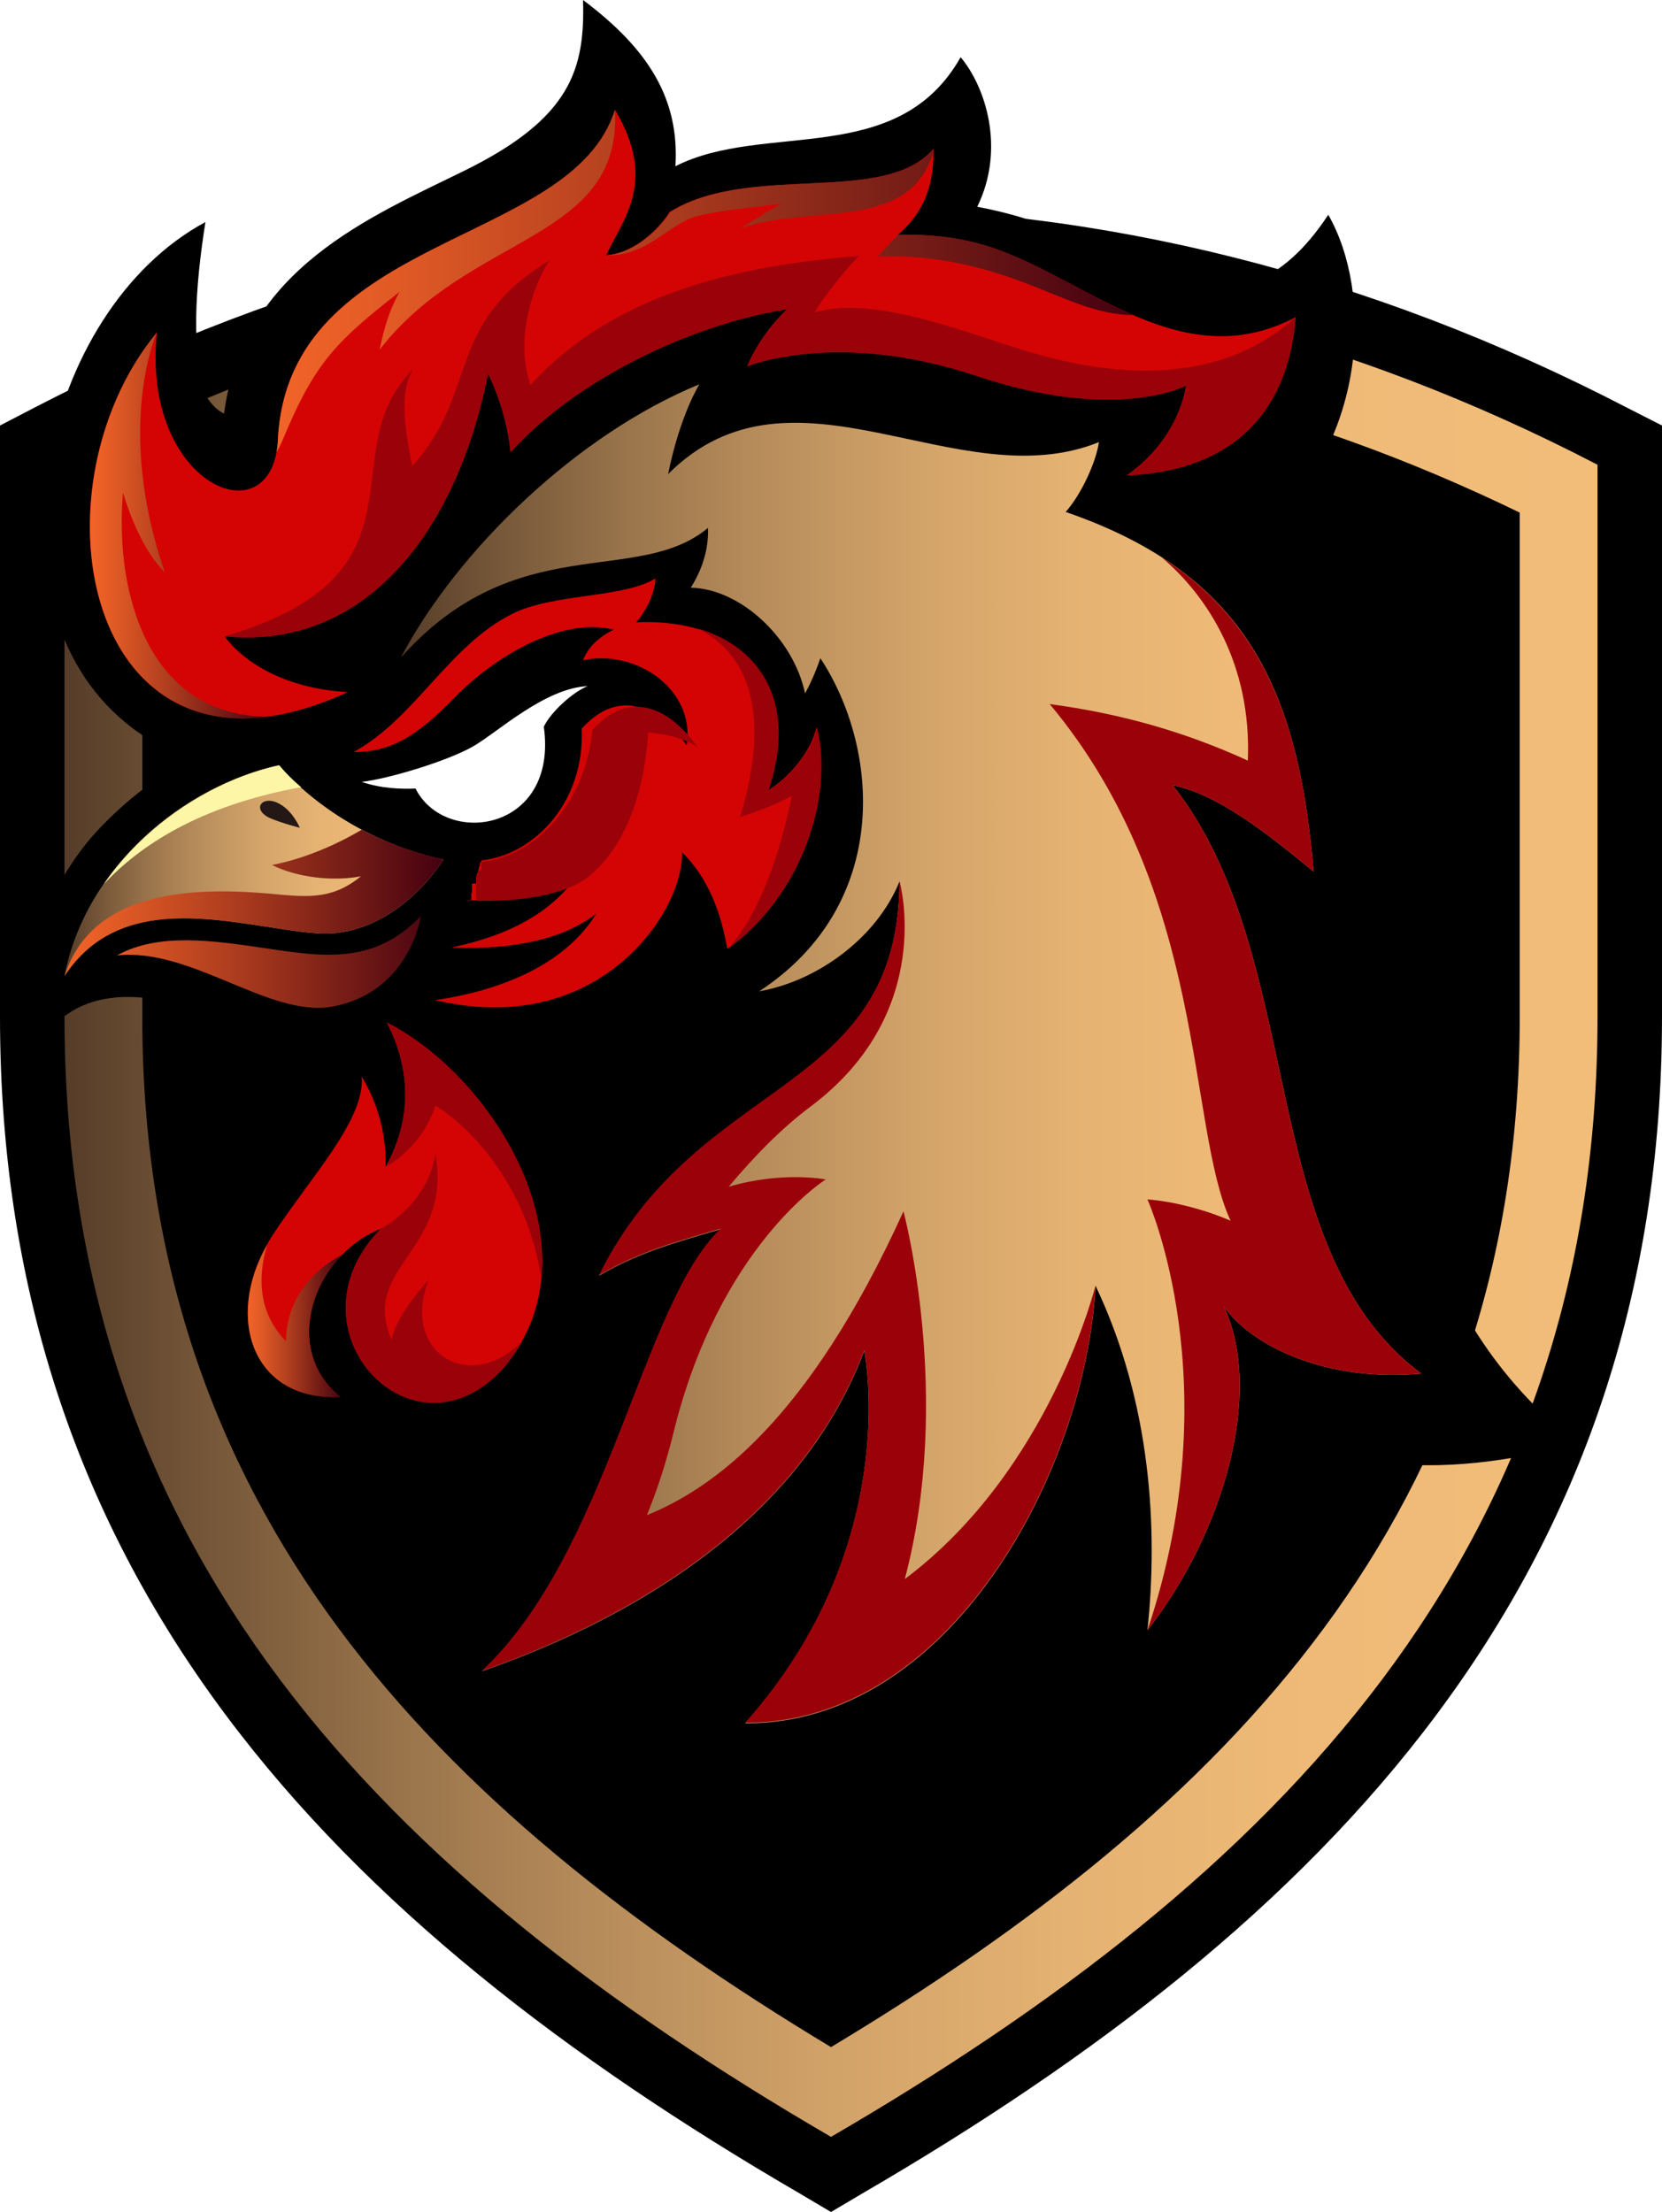 <?xml version="1.0" encoding="utf-8"?>
<!-- Generator: Adobe Illustrator 25.2.3, SVG Export Plug-In . SVG Version: 6.00 Build 0)  -->
<svg version="1.1" xmlns="http://www.w3.org/2000/svg" xmlns:xlink="http://www.w3.org/1999/xlink" x="0px" y="0px"
	 viewBox="0 0 25 33.27" style="enable-background:new 0 0 25 33.27;" xml:space="preserve">
<style type="text/css">
	.st0{fill:#666666;}
	.st1{fill:#E6E6E6;}
	.st2{fill:url(#SVGID_1_);}
	.st3{filter:url(#Adobe_OpacityMaskFilter);}
	.st4{opacity:0.5;mask:url(#SVGID_2_);}
	.st5{fill:#FFFFFF;}
	.st6{fill:none;stroke:url(#SVGID_3_);stroke-miterlimit:10;}
	.st7{fill:none;stroke:url(#SVGID_4_);stroke-miterlimit:10;}
	.st8{fill:#303B52;}
	.st9{filter:url(#Adobe_OpacityMaskFilter_1_);}
	.st10{opacity:0.5;mask:url(#SVGID_5_);}
	.st11{fill:none;stroke:url(#SVGID_6_);stroke-miterlimit:10;}
	.st12{fill:none;stroke:url(#SVGID_7_);stroke-miterlimit:10;}
	.st13{filter:url(#Adobe_OpacityMaskFilter_2_);}
	.st14{opacity:0.5;mask:url(#SVGID_8_);}
	.st15{fill:none;stroke:url(#SVGID_9_);stroke-miterlimit:10;}
	.st16{fill:none;stroke:url(#SVGID_10_);stroke-miterlimit:10;}
	.st17{fill:#294C76;}
	.st18{fill:#0071BB;}
	.st19{fill:#00B9ED;}
	.st20{fill:url(#SVGID_11_);}
	.st21{fill:url(#SVGID_12_);}
	.st22{fill:none;stroke:#000000;stroke-width:2;stroke-miterlimit:10;}
	.st23{fill:#5D5D5D;stroke:url(#SVGID_13_);stroke-miterlimit:10;}
	.st24{fill:#5D5D5D;stroke:url(#SVGID_14_);stroke-miterlimit:10;}
	.st25{fill:none;stroke:url(#SVGID_15_);stroke-width:0.5;stroke-miterlimit:10;}
	.st26{fill:none;stroke:url(#SVGID_16_);stroke-width:0.5;stroke-miterlimit:10;}
	.st27{fill:none;stroke:url(#SVGID_17_);stroke-width:0.5;stroke-miterlimit:10;}
	.st28{fill:url(#SVGID_18_);}
	.st29{fill:url(#SVGID_19_);}
	.st30{fill:url(#SVGID_20_);}
	.st31{fill:url(#SVGID_21_);}
	.st32{fill:url(#SVGID_22_);}
	.st33{fill:url(#SVGID_23_);}
	.st34{fill:url(#SVGID_24_);}
	.st35{fill:url(#SVGID_25_);}
	.st36{fill:url(#SVGID_26_);}
	.st37{fill:url(#SVGID_27_);}
	.st38{fill:url(#SVGID_28_);}
	.st39{fill:url(#SVGID_29_);}
	.st40{fill:url(#SVGID_30_);}
	.st41{fill:url(#SVGID_31_);}
	.st42{opacity:0.25;fill:url(#SVGID_32_);}
	.st43{fill:url(#SVGID_33_);}
	.st44{fill:url(#SVGID_34_);}
	.st45{fill:none;stroke:#808080;stroke-linecap:round;stroke-linejoin:round;}
	.st46{fill:none;stroke:#808080;stroke-linecap:round;stroke-linejoin:round;stroke-dasharray:1.069,3.205;}
	.st47{fill:#FF302A;stroke:#808080;stroke-miterlimit:10;}
	.st48{fill:url(#SVGID_35_);}
	.st49{fill:url(#SVGID_36_);}
	.st50{filter:url(#Adobe_OpacityMaskFilter_3_);}
	.st51{opacity:0.2;mask:url(#SVGID_37_);fill:#FFFFFF;}
	.st52{fill:url(#SVGID_38_);}
	.st53{fill:url(#SVGID_39_);}
	.st54{filter:url(#Adobe_OpacityMaskFilter_4_);}
	.st55{opacity:0.4;mask:url(#SVGID_40_);}
	.st56{fill:url(#SVGID_41_);}
	.st57{fill:url(#SVGID_42_);}
	.st58{fill:url(#SVGID_43_);}
	.st59{fill:url(#SVGID_44_);}
	.st60{filter:url(#Adobe_OpacityMaskFilter_5_);}
	.st61{opacity:0.2;mask:url(#SVGID_45_);fill:#FFFFFF;}
	.st62{fill:url(#SVGID_46_);}
	.st63{fill:url(#SVGID_47_);}
	.st64{fill:url(#SVGID_48_);}
	.st65{fill:url(#SVGID_49_);}
	.st66{filter:url(#Adobe_OpacityMaskFilter_6_);}
	.st67{opacity:0.4;mask:url(#SVGID_50_);}
	.st68{fill:url(#SVGID_51_);}
	.st69{fill:url(#SVGID_52_);}
	.st70{fill:url(#SVGID_53_);}
	.st71{fill:url(#SVGID_54_);}
	.st72{fill:url(#SVGID_55_);}
	.st73{fill:#535B6F;}
	.st74{fill:#272F3F;}
	.st75{filter:url(#Adobe_OpacityMaskFilter_7_);}
	.st76{opacity:0.2;mask:url(#SVGID_56_);}
	.st77{fill:url(#SVGID_57_);}
	.st78{fill:url(#SVGID_58_);}
	.st79{fill:url(#SVGID_59_);}
	.st80{fill:url(#SVGID_60_);}
	.st81{filter:url(#Adobe_OpacityMaskFilter_8_);}
	.st82{opacity:0.4;mask:url(#SVGID_61_);}
	.st83{fill:none;stroke:#808080;stroke-linecap:round;stroke-linejoin:round;stroke-miterlimit:10;}
	.st84{fill:none;stroke:url(#SVGID_62_);stroke-linecap:round;stroke-linejoin:round;stroke-miterlimit:10;}
	.st85{fill:#151A2A;}
	.st86{fill:url(#SVGID_63_);}
	.st87{filter:url(#Adobe_OpacityMaskFilter_9_);}
	.st88{opacity:0.75;mask:url(#SVGID_64_);}
	.st89{fill:#1088FF;}
	.st90{fill:#0068ED;stroke:#808080;stroke-miterlimit:10;}
	.st91{fill:url(#SVGID_65_);}
	.st92{fill:url(#SVGID_66_);}
	.st93{filter:url(#Adobe_OpacityMaskFilter_10_);}
	.st94{opacity:0.2;mask:url(#SVGID_67_);fill:#FFFFFF;}
	.st95{fill:url(#SVGID_68_);}
	.st96{fill:url(#SVGID_69_);}
	.st97{filter:url(#Adobe_OpacityMaskFilter_11_);}
	.st98{opacity:0.4;mask:url(#SVGID_70_);}
	.st99{fill:url(#SVGID_71_);}
	.st100{fill:url(#SVGID_72_);}
	.st101{fill:url(#SVGID_73_);}
	.st102{fill:url(#SVGID_74_);}
	.st103{filter:url(#Adobe_OpacityMaskFilter_12_);}
	.st104{opacity:0.2;mask:url(#SVGID_75_);fill:#FFFFFF;}
	.st105{fill:url(#SVGID_76_);}
	.st106{fill:url(#SVGID_77_);}
	.st107{fill:url(#SVGID_78_);}
	.st108{fill:url(#SVGID_79_);}
	.st109{filter:url(#Adobe_OpacityMaskFilter_13_);}
	.st110{opacity:0.4;mask:url(#SVGID_80_);}
	.st111{fill:url(#SVGID_81_);}
	.st112{fill:#3E353E;}
	.st113{filter:url(#Adobe_OpacityMaskFilter_14_);}
	.st114{opacity:0.2;mask:url(#SVGID_82_);}
	.st115{fill:url(#SVGID_83_);}
	.st116{fill:url(#SVGID_84_);}
	.st117{fill:url(#SVGID_85_);}
	.st118{fill:url(#SVGID_86_);}
	.st119{filter:url(#Adobe_OpacityMaskFilter_15_);}
	.st120{opacity:0.4;mask:url(#SVGID_87_);}
	.st121{fill:none;stroke:url(#SVGID_88_);stroke-linecap:round;stroke-linejoin:round;stroke-miterlimit:10;}
	.st122{fill:url(#SVGID_89_);}
	.st123{fill:#F2F2F2;}
	.st124{fill:url(#SVGID_90_);}
	.st125{fill:url(#SVGID_91_);}
	.st126{fill:url(#SVGID_92_);}
	.st127{fill:url(#SVGID_93_);}
	.st128{fill:#F2BD79;}
	.st129{fill:#3E3123;}
	.st130{fill:#140A0C;}
	.st131{fill:#00A0ED;}
	.st132{fill:#111269;}
	.st133{fill:#005FD7;}
	.st134{fill:#0B0E25;}
	.st135{fill:#14B045;}
	.st136{fill:#113924;}
	.st137{fill:#147045;}
	.st138{fill:#110024;}
	.st139{fill:#FF5F67;}
	.st140{fill:#2D0000;}
	.st141{fill:#FF302A;}
	.st142{fill:#563D29;}
	.st143{fill:#FFFFC5;}
	.st144{fill:#B67C24;}
	.st145{fill:#333333;}
	.st146{fill:#0068ED;}
	.st147{fill:#A92F36;}
	.st148{fill:#0E0000;}
	.st149{fill:#009245;}
	.st150{fill:#42210B;}
	.st151{fill:#00D345;}
	.st152{fill:#114324;}
	.st153{fill:#F36428;}
	.st154{fill:#440010;}
	.st155{fill:#FF901D;}
	.st156{fill:#991B10;}
	.st157{fill:#8260FA;}
	.st158{fill:#C69AFF;}
	.st159{fill:#19004D;}
	.st160{fill:#F2D77A;}
	.st161{fill:#FBE2B0;}
	.st162{fill:#224D4D;}
	.st163{fill:#240913;}
	.st164{fill:#756E6E;}
	.st165{fill:#CACB4C;}
	.st166{fill:#999999;}
	.st167{fill:#FFCC66;}
	.st168{fill:#FFFFC7;}
	.st169{fill:url(#SVGID_94_);}
	.st170{fill:#224D4D;stroke:#140A0C;stroke-width:1.395;stroke-miterlimit:10;}
	.st171{fill:url(#SVGID_95_);}
	.st172{fill:url(#SVGID_96_);}
	.st173{fill:#FFF6B1;}
	.st174{fill:url(#SVGID_97_);}
	.st175{filter:url(#Adobe_OpacityMaskFilter_16_);}
	.st176{opacity:0.5;mask:url(#SVGID_98_);}
	.st177{opacity:0.25;fill:url(#SVGID_99_);}
	.st178{fill:none;stroke:url(#SVGID_100_);stroke-miterlimit:10;}
	.st179{fill:none;stroke:url(#SVGID_101_);stroke-miterlimit:10;}
	.st180{fill:url(#SVGID_102_);}
	.st181{fill:none;stroke:url(#SVGID_103_);stroke-width:0.9;stroke-miterlimit:10;}
	.st182{fill:url(#SVGID_104_);}
	.st183{fill:none;stroke:#000000;stroke-miterlimit:10;}
	.st184{fill:url(#SVGID_105_);}
	.st185{fill:none;stroke:#221B17;stroke-miterlimit:10;}
	.st186{opacity:0.2;}
	.st187{fill:url(#SVGID_106_);}
	.st188{fill:url(#SVGID_107_);}
	.st189{fill:none;}
	.st190{fill:url(#SVGID_108_);stroke:url(#SVGID_109_);stroke-width:1.063;stroke-miterlimit:10;}
	.st191{fill:url(#SVGID_110_);}
	.st192{fill:url(#SVGID_111_);}
	.st193{fill:url(#SVGID_112_);}
	.st194{fill:url(#SVGID_113_);}
	.st195{fill:url(#SVGID_114_);}
	.st196{fill:url(#SVGID_115_);}
	.st197{fill:url(#SVGID_116_);}
	.st198{fill:none;stroke:url(#SVGID_117_);stroke-width:1.009;stroke-miterlimit:10;}
	.st199{fill:url(#SVGID_118_);}
	.st200{fill:none;stroke:url(#SVGID_119_);stroke-width:1.287;stroke-miterlimit:10;}
	.st201{fill:url(#SVGID_120_);}
	.st202{fill:none;stroke:url(#SVGID_121_);stroke-width:1.287;stroke-miterlimit:10;}
	.st203{fill:url(#SVGID_122_);}
	.st204{fill:none;stroke:url(#SVGID_123_);stroke-width:1.009;stroke-miterlimit:10;}
	.st205{fill:url(#SVGID_124_);}
	.st206{fill:none;stroke:url(#SVGID_125_);stroke-width:1.287;stroke-miterlimit:10;}
	.st207{fill:url(#SVGID_126_);}
	.st208{fill:none;stroke:url(#SVGID_127_);stroke-width:1.287;stroke-miterlimit:10;}
	.st209{fill:url(#SVGID_128_);}
	.st210{fill:none;stroke:url(#SVGID_129_);stroke-width:1.009;stroke-miterlimit:10;}
	.st211{fill:none;stroke:#808080;stroke-width:0.904;stroke-linecap:round;stroke-linejoin:round;stroke-miterlimit:10;}
	.st212{fill:none;stroke:url(#SVGID_130_);stroke-width:0.904;stroke-linecap:round;stroke-linejoin:round;stroke-miterlimit:10;}
	.st213{fill:#FF302A;stroke:#333333;stroke-width:0.904;stroke-miterlimit:10;}
	.st214{fill:url(#SVGID_131_);}
	.st215{fill:url(#SVGID_132_);stroke:#F2BD79;stroke-width:0.983;stroke-miterlimit:10;}
	.st216{fill:url(#SVGID_133_);}
	.st217{fill:none;stroke:url(#SVGID_134_);stroke-width:1.009;stroke-miterlimit:10;}
	.st218{fill:none;stroke:url(#SVGID_135_);stroke-width:0.904;stroke-linecap:round;stroke-linejoin:round;stroke-miterlimit:10;}
	.st219{fill:#0068ED;stroke:#333333;stroke-width:0.904;stroke-miterlimit:10;}
	.st220{fill:url(#SVGID_136_);}
	.st221{fill:url(#SVGID_137_);stroke:#F2BD79;stroke-width:0.983;stroke-miterlimit:10;}
	.st222{fill:url(#SVGID_138_);}
	.st223{fill:none;stroke:url(#SVGID_139_);stroke-width:1.009;stroke-miterlimit:10;}
	.st224{fill:none;stroke:url(#SVGID_140_);stroke-width:0.904;stroke-linecap:round;stroke-linejoin:round;stroke-miterlimit:10;}
	.st225{fill:url(#SVGID_141_);}
	.st226{fill:url(#SVGID_142_);stroke:#F2BD79;stroke-width:0.983;stroke-miterlimit:10;}
	.st227{fill:url(#SVGID_143_);}
	.st228{fill:none;stroke:url(#SVGID_144_);stroke-width:1.009;stroke-miterlimit:10;}
	.st229{fill:none;stroke:url(#SVGID_145_);stroke-width:0.904;stroke-linecap:round;stroke-linejoin:round;stroke-miterlimit:10;}
	.st230{fill:url(#SVGID_146_);}
	.st231{fill:url(#SVGID_147_);stroke:#F2BD79;stroke-width:0.983;stroke-miterlimit:10;}
	.st232{fill:url(#SVGID_148_);}
	.st233{fill:none;stroke:url(#SVGID_149_);stroke-width:1.009;stroke-miterlimit:10;}
	.st234{fill:none;stroke:url(#SVGID_150_);stroke-width:0.904;stroke-linecap:round;stroke-linejoin:round;stroke-miterlimit:10;}
	.st235{fill:url(#SVGID_151_);}
	.st236{fill:url(#SVGID_152_);stroke:#F2BD79;stroke-width:0.983;stroke-miterlimit:10;}
	.st237{fill:url(#SVGID_153_);}
	.st238{fill:none;stroke:url(#SVGID_154_);stroke-width:1.009;stroke-miterlimit:10;}
	.st239{fill:none;stroke:url(#SVGID_155_);stroke-width:0.904;stroke-linecap:round;stroke-linejoin:round;stroke-miterlimit:10;}
	.st240{fill:url(#SVGID_156_);}
	.st241{fill:url(#SVGID_157_);stroke:#F2BD79;stroke-width:0.983;stroke-miterlimit:10;}
	.st242{fill:url(#SVGID_158_);}
	.st243{fill:none;stroke:#F2BD79;stroke-width:0.866;stroke-miterlimit:10;}
	.st244{fill:url(#SVGID_159_);}
	.st245{fill:url(#SVGID_160_);}
	.st246{fill:url(#SVGID_161_);}
	.st247{fill:url(#SVGID_162_);}
	.st248{fill:url(#SVGID_163_);}
	.st249{fill:url(#SVGID_164_);}
	.st250{fill:url(#SVGID_165_);}
	.st251{fill:url(#SVGID_166_);}
	.st252{fill:url(#SVGID_167_);}
	.st253{fill:url(#SVGID_168_);}
	.st254{fill:url(#SVGID_169_);}
	.st255{fill:url(#SVGID_170_);}
	.st256{fill:url(#SVGID_171_);}
	.st257{fill:url(#SVGID_172_);}
	.st258{fill:url(#SVGID_173_);}
	.st259{fill:none;stroke:url(#SVGID_174_);stroke-width:0.9;stroke-miterlimit:10;}
	.st260{fill:url(#SVGID_175_);}
	.st261{fill:url(#SVGID_176_);}
	.st262{fill:none;stroke:url(#SVGID_177_);stroke-width:0.9;stroke-miterlimit:10;}
	.st263{fill:url(#SVGID_178_);}
	.st264{fill:url(#SVGID_179_);}
	.st265{fill:none;stroke:#F2BD79;stroke-width:0.79;stroke-miterlimit:10;}
	.st266{fill:url(#SVGID_180_);}
	.st267{fill:url(#SVGID_181_);}
	.st268{fill:url(#SVGID_182_);}
	.st269{fill:none;stroke:#F2BD79;stroke-width:0.742;stroke-miterlimit:10;}
	.st270{fill:url(#SVGID_183_);}
	.st271{fill:url(#SVGID_184_);}
	.st272{fill:url(#SVGID_185_);stroke:#F2BD79;stroke-width:0.979;stroke-miterlimit:10;}
	.st273{fill:url(#SVGID_186_);}
	.st274{fill:url(#SVGID_187_);}
	.st275{fill:url(#SVGID_188_);}
	.st276{fill:url(#SVGID_189_);}
	.st277{fill:url(#SVGID_190_);stroke:url(#SVGID_191_);stroke-width:0.833;stroke-miterlimit:10;}
	.st278{fill:url(#SVGID_192_);}
	.st279{fill:#221B17;stroke:#221B17;stroke-width:3;stroke-linecap:round;stroke-linejoin:round;stroke-miterlimit:10;}
	.st280{fill:url(#SVGID_193_);}
	.st281{fill:url(#SVGID_194_);}
	.st282{fill:url(#SVGID_195_);}
	.st283{fill:url(#SVGID_196_);}
	.st284{fill:url(#SVGID_197_);}
	.st285{fill:url(#SVGID_198_);}
	.st286{fill:url(#SVGID_199_);}
	.st287{fill:url(#SVGID_200_);}
	.st288{fill:url(#SVGID_201_);}
	.st289{fill:url(#SVGID_202_);}
	.st290{fill:url(#SVGID_203_);}
	.st291{fill:url(#SVGID_204_);}
	.st292{fill:url(#SVGID_205_);}
	.st293{fill:url(#SVGID_206_);}
	.st294{fill:url(#SVGID_207_);}
	.st295{fill:url(#SVGID_208_);}
	.st296{fill:none;stroke:#FBE2B0;stroke-width:0.979;stroke-miterlimit:10;}
	.st297{filter:url(#Adobe_OpacityMaskFilter_17_);}
	.st298{opacity:0.7;mask:url(#SVGID_209_);}
	.st299{fill:url(#SVGID_210_);}
	.st300{fill:url(#SVGID_211_);}
	.st301{fill:url(#SVGID_212_);}
	.st302{fill:url(#SVGID_213_);}
	.st303{fill:url(#SVGID_214_);stroke:url(#SVGID_215_);stroke-width:0.833;stroke-miterlimit:10;}
	.st304{fill:url(#SVGID_216_);}
	.st305{fill:url(#SVGID_217_);}
	.st306{fill:url(#SVGID_218_);}
	.st307{fill:url(#SVGID_219_);}
	.st308{fill:url(#SVGID_220_);}
	.st309{fill:url(#SVGID_221_);}
	.st310{fill:url(#SVGID_222_);}
	.st311{fill:url(#SVGID_223_);}
	.st312{fill:url(#SVGID_224_);}
	.st313{fill:url(#SVGID_225_);}
	.st314{fill:url(#SVGID_226_);}
	.st315{fill:url(#SVGID_227_);}
	.st316{fill:url(#SVGID_228_);}
	.st317{fill:url(#SVGID_229_);}
	.st318{fill:url(#SVGID_230_);}
	.st319{fill:url(#SVGID_231_);}
	.st320{fill:#666666;stroke:#000000;stroke-miterlimit:10;}
	.st321{fill:url(#SVGID_232_);}
	.st322{fill:#224D4D;stroke:#000000;stroke-width:1.395;stroke-miterlimit:10;}
	.st323{fill:url(#SVGID_233_);}
	.st324{fill:none;stroke:url(#SVGID_234_);stroke-width:0.9;stroke-miterlimit:10;}
	.st325{fill:url(#SVGID_235_);}
	.st326{fill:url(#SVGID_236_);}
	.st327{fill:url(#SVGID_237_);}
	.st328{filter:url(#Adobe_OpacityMaskFilter_18_);}
	.st329{mask:url(#SVGID_238_);fill:#FBE2B0;}
	.st330{fill:url(#SVGID_239_);}
	.st331{fill:url(#SVGID_240_);stroke:url(#SVGID_241_);stroke-width:1.063;stroke-miterlimit:10;}
	.st332{fill:url(#SVGID_242_);}
	.st333{fill:url(#SVGID_243_);}
	.st334{fill:url(#SVGID_244_);}
	.st335{fill:url(#SVGID_245_);}
	.st336{fill:url(#SVGID_246_);}
	.st337{fill:url(#SVGID_247_);}
	.st338{fill:url(#SVGID_248_);}
	.st339{fill:none;stroke:url(#SVGID_249_);stroke-width:1.009;stroke-miterlimit:10;}
	.st340{fill:url(#SVGID_250_);}
	.st341{fill:none;stroke:url(#SVGID_251_);stroke-width:1.287;stroke-miterlimit:10;}
	.st342{fill:url(#SVGID_252_);}
	.st343{fill:none;stroke:url(#SVGID_253_);stroke-width:1.287;stroke-miterlimit:10;}
	.st344{fill:url(#SVGID_254_);}
	.st345{fill:none;stroke:url(#SVGID_255_);stroke-width:1.009;stroke-miterlimit:10;}
	.st346{opacity:0.1;}
	.st347{fill:url(#SVGID_256_);}
	.st348{fill:none;stroke:url(#SVGID_257_);stroke-width:1.287;stroke-miterlimit:10;}
	.st349{fill:url(#SVGID_258_);}
	.st350{fill:none;stroke:url(#SVGID_259_);stroke-width:1.287;stroke-miterlimit:10;}
	.st351{fill:url(#SVGID_260_);}
	.st352{fill:none;stroke:url(#SVGID_261_);stroke-width:1.009;stroke-miterlimit:10;}
	.st353{fill:none;stroke:url(#SVGID_262_);stroke-width:0.904;stroke-linecap:round;stroke-linejoin:round;stroke-miterlimit:10;}
	.st354{fill:url(#SVGID_263_);}
	.st355{fill:url(#SVGID_264_);stroke:#F2BD79;stroke-width:0.983;stroke-miterlimit:10;}
	.st356{fill:url(#SVGID_265_);}
	.st357{fill:none;stroke:url(#SVGID_266_);stroke-width:1.009;stroke-miterlimit:10;}
	.st358{fill:none;stroke:url(#SVGID_267_);stroke-width:0.904;stroke-linecap:round;stroke-linejoin:round;stroke-miterlimit:10;}
	.st359{fill:url(#SVGID_268_);}
	.st360{fill:url(#SVGID_269_);stroke:#F2BD79;stroke-width:0.983;stroke-miterlimit:10;}
	.st361{fill:url(#SVGID_270_);}
	.st362{fill:none;stroke:url(#SVGID_271_);stroke-width:1.009;stroke-miterlimit:10;}
	.st363{fill:none;stroke:url(#SVGID_272_);stroke-width:0.904;stroke-linecap:round;stroke-linejoin:round;stroke-miterlimit:10;}
	.st364{fill:url(#SVGID_273_);}
	.st365{fill:url(#SVGID_274_);stroke:#F2BD79;stroke-width:0.983;stroke-miterlimit:10;}
	.st366{fill:url(#SVGID_275_);}
	.st367{fill:none;stroke:url(#SVGID_276_);stroke-width:1.009;stroke-miterlimit:10;}
	.st368{fill:none;stroke:url(#SVGID_277_);stroke-width:0.904;stroke-linecap:round;stroke-linejoin:round;stroke-miterlimit:10;}
	.st369{fill:url(#SVGID_278_);}
	.st370{fill:url(#SVGID_279_);stroke:#F2BD79;stroke-width:0.983;stroke-miterlimit:10;}
	.st371{fill:url(#SVGID_280_);}
	.st372{fill:none;stroke:url(#SVGID_281_);stroke-width:1.009;stroke-miterlimit:10;}
	.st373{fill:none;stroke:url(#SVGID_282_);stroke-width:0.904;stroke-linecap:round;stroke-linejoin:round;stroke-miterlimit:10;}
	.st374{fill:url(#SVGID_283_);}
	.st375{fill:url(#SVGID_284_);stroke:#F2BD79;stroke-width:0.983;stroke-miterlimit:10;}
	.st376{fill:url(#SVGID_285_);}
	.st377{fill:none;stroke:url(#SVGID_286_);stroke-width:1.009;stroke-miterlimit:10;}
	.st378{fill:none;stroke:url(#SVGID_287_);stroke-width:0.904;stroke-linecap:round;stroke-linejoin:round;stroke-miterlimit:10;}
	.st379{fill:url(#SVGID_288_);}
	.st380{fill:url(#SVGID_289_);stroke:#F2BD79;stroke-width:0.983;stroke-miterlimit:10;}
	.st381{fill:url(#SVGID_290_);}
	.st382{fill:url(#SVGID_291_);}
	.st383{fill:url(#SVGID_292_);}
	.st384{fill:url(#SVGID_293_);}
	.st385{fill:url(#SVGID_294_);}
	.st386{fill:url(#SVGID_295_);}
	.st387{fill:url(#SVGID_296_);}
	.st388{fill:url(#SVGID_297_);}
	.st389{fill:url(#SVGID_298_);}
	.st390{fill:url(#SVGID_299_);}
	.st391{fill:url(#SVGID_300_);}
	.st392{fill:url(#SVGID_301_);}
	.st393{fill:url(#SVGID_302_);}
	.st394{fill:url(#SVGID_303_);}
	.st395{fill:url(#SVGID_304_);}
	.st396{fill:url(#SVGID_305_);}
	.st397{fill:none;stroke:url(#SVGID_306_);stroke-width:0.9;stroke-miterlimit:10;}
	.st398{fill:url(#SVGID_307_);}
	.st399{fill:url(#SVGID_308_);}
	.st400{fill:none;stroke:url(#SVGID_309_);stroke-width:0.9;stroke-miterlimit:10;}
	.st401{fill:url(#SVGID_310_);}
	.st402{fill:url(#SVGID_311_);}
	.st403{fill:url(#SVGID_312_);}
	.st404{fill:url(#SVGID_313_);}
	.st405{fill:url(#SVGID_314_);}
	.st406{fill:url(#SVGID_315_);}
	.st407{fill:url(#SVGID_316_);}
	.st408{fill:url(#SVGID_317_);stroke:#F2BD79;stroke-width:0.979;stroke-miterlimit:10;}
	.st409{fill:url(#SVGID_318_);}
	.st410{fill:url(#SVGID_319_);}
	.st411{fill:url(#SVGID_320_);}
	.st412{fill:url(#SVGID_321_);}
	.st413{fill:url(#SVGID_322_);stroke:url(#SVGID_323_);stroke-width:0.833;stroke-miterlimit:10;}
	.st414{fill:url(#SVGID_324_);}
	.st415{fill:url(#SVGID_325_);}
	.st416{fill:url(#SVGID_326_);}
	.st417{fill:url(#SVGID_327_);}
	.st418{fill:url(#SVGID_328_);}
	.st419{fill:url(#SVGID_329_);}
	.st420{fill:url(#SVGID_330_);}
	.st421{fill:url(#SVGID_331_);}
	.st422{fill:url(#SVGID_332_);}
	.st423{fill:url(#SVGID_333_);}
	.st424{fill:url(#SVGID_334_);}
	.st425{fill:url(#SVGID_335_);}
	.st426{fill:url(#SVGID_336_);}
	.st427{fill:url(#SVGID_337_);}
	.st428{fill:url(#SVGID_338_);}
	.st429{fill:url(#SVGID_339_);}
	.st430{fill:url(#SVGID_340_);}
	.st431{filter:url(#Adobe_OpacityMaskFilter_19_);}
	.st432{opacity:0.7;mask:url(#SVGID_341_);}
	.st433{fill:url(#SVGID_342_);}
	.st434{fill:url(#SVGID_343_);}
	.st435{fill:url(#SVGID_344_);}
	.st436{fill:url(#SVGID_345_);}
	.st437{fill:url(#SVGID_346_);stroke:url(#SVGID_347_);stroke-width:0.833;stroke-miterlimit:10;}
	.st438{fill:url(#SVGID_348_);}
	.st439{fill:url(#SVGID_349_);}
	.st440{fill:url(#SVGID_350_);}
	.st441{fill:url(#SVGID_351_);}
	.st442{fill:url(#SVGID_352_);}
	.st443{fill:url(#SVGID_353_);}
	.st444{fill:url(#SVGID_354_);}
	.st445{fill:url(#SVGID_355_);}
	.st446{fill:url(#SVGID_356_);}
	.st447{fill:url(#SVGID_357_);}
	.st448{fill:url(#SVGID_358_);}
	.st449{fill:url(#SVGID_359_);}
	.st450{fill:url(#SVGID_360_);}
	.st451{fill:url(#SVGID_361_);}
	.st452{fill:url(#SVGID_362_);}
	.st453{fill:url(#SVGID_363_);}
	.st454{fill:url(#SVGID_364_);}
	.st455{fill:url(#SVGID_365_);}
	.st456{fill:url(#SVGID_366_);}
	.st457{fill:url(#SVGID_367_);}
	.st458{fill:url(#SVGID_368_);}
	.st459{fill:url(#SVGID_369_);}
	.st460{fill:#272324;}
	.st461{fill:#808080;}
	.st462{fill:#0F1418;}
	.st463{fill-rule:evenodd;clip-rule:evenodd;fill:url(#SVGID_370_);}
	.st464{fill-rule:evenodd;clip-rule:evenodd;fill:url(#SVGID_371_);}
	.st465{fill:none;stroke:#FFFFFF;stroke-width:1.2;stroke-miterlimit:10;}
	.st466{fill:#BCBCBC;stroke:#FFFFFF;stroke-width:1.2;stroke-linecap:round;stroke-linejoin:round;stroke-miterlimit:10;}
	.st467{fill:none;stroke:#FFFFFF;stroke-width:1.2;stroke-linecap:round;stroke-linejoin:round;stroke-miterlimit:10;}
	.st468{fill:#CCCCCC;}
	.st469{fill:url(#SVGID_372_);}
	.st470{fill:url(#SVGID_373_);}
	.st471{fill:#221B17;stroke:#221B17;stroke-width:3.518;stroke-linecap:round;stroke-linejoin:round;stroke-miterlimit:10;}
	.st472{fill:url(#SVGID_374_);}
	.st473{fill:url(#SVGID_375_);}
	.st474{fill:url(#SVGID_376_);}
	.st475{fill:url(#SVGID_377_);}
	.st476{fill:url(#SVGID_378_);}
	.st477{fill:url(#SVGID_379_);}
	.st478{fill:url(#SVGID_380_);}
	.st479{fill:url(#SVGID_381_);}
	.st480{fill:url(#SVGID_382_);}
	.st481{fill:url(#SVGID_383_);}
	.st482{fill:url(#SVGID_384_);}
	.st483{fill:url(#SVGID_385_);}
	.st484{fill:url(#SVGID_386_);}
	.st485{fill:url(#SVGID_387_);}
	.st486{fill:url(#SVGID_388_);}
	.st487{fill:url(#SVGID_389_);}
	.st488{fill:url(#SVGID_390_);}
	.st489{fill:url(#SVGID_391_);}
	.st490{fill:url(#SVGID_392_);}
	.st491{fill:url(#SVGID_393_);}
	.st492{fill:none;stroke:#FFFFFF;stroke-width:2;stroke-miterlimit:10;}
	.st493{fill:none;stroke:#606060;stroke-width:5;}
	.st494{fill:url(#SVGID_394_);}
	.st495{fill:url(#SVGID_395_);}
	.st496{fill:url(#SVGID_396_);}
	.st497{fill:url(#SVGID_397_);}
	.st498{fill:url(#SVGID_398_);}
	.st499{fill:url(#SVGID_399_);}
	.st500{fill:url(#SVGID_400_);}
	.st501{fill:url(#SVGID_401_);}
	.st502{fill:none;stroke:#FFFFFF;stroke-width:0.911;stroke-linecap:round;stroke-linejoin:round;stroke-miterlimit:10;}
	.st503{fill:url(#SVGID_402_);}
	.st504{fill:url(#SVGID_403_);}
	.st505{fill-rule:evenodd;clip-rule:evenodd;fill:url(#SVGID_404_);}
	.st506{fill-rule:evenodd;clip-rule:evenodd;fill:url(#SVGID_405_);}
	.st507{fill:#004889;}
	.st508{fill:#0F2F66;}
	.st509{fill:#001940;}
	.st510{fill:#63FAFF;}
	.st511{fill:#37C6FF;}
	.st512{fill:#115F24;}
	.st513{fill:#0F361E;}
	.st514{fill:#C11615;}
	.st515{fill:#650008;}
	.st516{fill:#FFD300;}
	.st517{fill:#C69AFF;stroke:#C69AFF;stroke-miterlimit:10;}
	.st518{fill:#FEFDB3;}
	.st519{fill:url(#SVGID_406_);}
	.st520{fill:url(#SVGID_407_);}
	.st521{fill:none;stroke:url(#SVGID_408_);stroke-width:0.435;stroke-miterlimit:10;}
	.st522{fill:none;stroke:url(#SVGID_409_);stroke-width:1.5;stroke-miterlimit:10;}
	.st523{opacity:0.15;}
	.st524{fill:url(#SVGID_410_);}
	.st525{fill:url(#SVGID_411_);}
	.st526{fill:none;stroke:url(#SVGID_412_);stroke-width:1.5;stroke-miterlimit:10;}
	.st527{fill:url(#SVGID_413_);}
	.st528{fill:url(#SVGID_414_);}
	.st529{fill:url(#SVGID_415_);}
	.st530{fill:url(#SVGID_416_);stroke:url(#SVGID_417_);stroke-width:1.063;stroke-miterlimit:10;}
	.st531{fill:url(#SVGID_418_);}
	.st532{opacity:0.15;fill:url(#SVGID_419_);}
	.st533{filter:url(#Adobe_OpacityMaskFilter_20_);}
	.st534{opacity:0.9;mask:url(#SVGID_420_);}
	.st535{fill:none;stroke:url(#SVGID_421_);stroke-width:0.25;stroke-miterlimit:10;}
	.st536{fill:none;stroke:url(#SVGID_422_);stroke-width:0.25;stroke-miterlimit:10;}
	.st537{fill:url(#SVGID_423_);}
	.st538{fill:url(#SVGID_424_);}
	.st539{fill:url(#SVGID_425_);}
	.st540{fill:url(#SVGID_426_);}
	.st541{fill:url(#SVGID_427_);}
	.st542{fill:url(#SVGID_428_);}
	.st543{fill:url(#SVGID_429_);}
	.st544{fill:url(#SVGID_430_);}
	.st545{fill:url(#SVGID_431_);}
	.st546{fill:url(#SVGID_432_);}
	.st547{fill:url(#SVGID_433_);}
	.st548{fill:url(#SVGID_434_);}
	.st549{fill:url(#SVGID_435_);}
	.st550{fill:url(#SVGID_436_);}
	.st551{fill:url(#SVGID_437_);}
	.st552{fill:url(#SVGID_438_);}
	.st553{fill:url(#SVGID_439_);}
	.st554{fill:url(#SVGID_440_);}
	.st555{fill:url(#SVGID_441_);}
	.st556{fill:url(#SVGID_442_);}
	.st557{fill:url(#SVGID_443_);}
	.st558{fill:url(#SVGID_444_);}
	.st559{fill:#38C700;}
	.st560{fill:url(#SVGID_445_);}
	.st561{fill:url(#SVGID_446_);}
	.st562{fill:url(#SVGID_447_);}
	.st563{fill:none;stroke:url(#SVGID_448_);stroke-width:1.009;stroke-miterlimit:10;}
	.st564{fill:url(#SVGID_449_);}
	.st565{fill:none;stroke:url(#SVGID_450_);stroke-width:1.287;stroke-miterlimit:10;}
	.st566{fill:url(#SVGID_451_);}
	.st567{fill:none;stroke:url(#SVGID_452_);stroke-width:1.287;stroke-miterlimit:10;}
	.st568{fill:url(#SVGID_453_);}
	.st569{fill:none;stroke:url(#SVGID_454_);stroke-width:1.009;stroke-miterlimit:10;}
	.st570{fill:#0F2F66;stroke:url(#SVGID_455_);stroke-width:1.5;stroke-miterlimit:10;}
	.st571{clip-path:url(#SVGID_457_);fill:none;stroke:url(#SVGID_458_);stroke-width:1.867;stroke-miterlimit:10;}
	.st572{clip-path:url(#SVGID_457_);fill:url(#SVGID_459_);}
	.st573{opacity:0.1;fill:url(#SVGID_460_);}
	.st574{fill:none;stroke:url(#SVGID_461_);stroke-width:1.867;stroke-miterlimit:10;}
	.st575{fill:url(#SVGID_462_);}
	.st576{fill:none;stroke:#001940;stroke-miterlimit:10;}
	.st577{fill:none;stroke:url(#SVGID_463_);stroke-width:0.666;stroke-linecap:round;stroke-linejoin:round;stroke-miterlimit:10;}
	.st578{fill:none;stroke:url(#SVGID_464_);stroke-width:0.666;stroke-linecap:round;stroke-linejoin:round;stroke-miterlimit:10;}
	.st579{fill:#FF302A;stroke:#001940;stroke-width:0.904;stroke-miterlimit:10;}
	.st580{fill:url(#SVGID_465_);}
	.st581{fill:url(#SVGID_466_);stroke:url(#SVGID_467_);stroke-width:0.983;stroke-miterlimit:10;}
	.st582{fill:url(#SVGID_468_);}
	.st583{fill:none;stroke:url(#SVGID_469_);stroke-width:2;stroke-miterlimit:10;}
	.st584{fill:none;stroke:url(#SVGID_470_);stroke-width:0.666;stroke-linecap:round;stroke-linejoin:round;stroke-miterlimit:10;}
	.st585{fill:none;stroke:url(#SVGID_471_);stroke-width:0.666;stroke-linecap:round;stroke-linejoin:round;stroke-miterlimit:10;}
	.st586{fill:#0068ED;stroke:#95C6FF;stroke-width:0.904;stroke-miterlimit:10;}
	.st587{fill:#FF302A;stroke:#95C6FF;stroke-width:0.904;stroke-miterlimit:10;}
	.st588{fill:url(#SVGID_472_);}
	.st589{fill:url(#SVGID_473_);stroke:#F2D77A;stroke-width:0.983;stroke-miterlimit:10;}
	.st590{fill:url(#SVGID_474_);}
	.st591{fill:url(#SVGID_475_);stroke:url(#SVGID_476_);stroke-width:0.983;stroke-miterlimit:10;}
	.st592{fill:url(#SVGID_477_);}
	.st593{fill:url(#SVGID_478_);stroke:#F2D77A;stroke-width:0.983;stroke-miterlimit:10;}
	.st594{fill:#C11615;stroke:url(#SVGID_479_);stroke-width:1.5;stroke-miterlimit:10;}
	.st595{clip-path:url(#SVGID_481_);fill:none;stroke:url(#SVGID_482_);stroke-width:1.867;stroke-miterlimit:10;}
	.st596{clip-path:url(#SVGID_481_);fill:url(#SVGID_483_);}
	.st597{opacity:0.1;fill:url(#SVGID_484_);}
	.st598{fill:none;stroke:url(#SVGID_485_);stroke-width:1.867;stroke-miterlimit:10;}
	.st599{fill:#115F24;stroke:url(#SVGID_486_);stroke-width:1.5;stroke-miterlimit:10;}
	.st600{clip-path:url(#SVGID_488_);fill:none;stroke:url(#SVGID_489_);stroke-width:1.867;stroke-miterlimit:10;}
	.st601{clip-path:url(#SVGID_488_);fill:url(#SVGID_490_);}
	.st602{opacity:0.1;fill:url(#SVGID_491_);}
	.st603{fill:none;stroke:url(#SVGID_492_);stroke-width:1.867;stroke-miterlimit:10;}
	.st604{fill:#001940;stroke:#0068ED;stroke-width:1.5;stroke-miterlimit:10;}
	.st605{clip-path:url(#SVGID_494_);fill:none;stroke:url(#SVGID_495_);stroke-width:1.867;stroke-miterlimit:10;}
	.st606{clip-path:url(#SVGID_494_);fill:url(#SVGID_496_);}
	.st607{opacity:0.1;fill:url(#SVGID_497_);}
	.st608{fill:none;stroke:url(#SVGID_498_);stroke-width:1.867;stroke-miterlimit:10;}
	.st609{fill:#650008;stroke:#991B10;stroke-width:1.5;stroke-miterlimit:10;}
	.st610{clip-path:url(#SVGID_500_);fill:none;stroke:url(#SVGID_501_);stroke-width:1.867;stroke-miterlimit:10;}
	.st611{clip-path:url(#SVGID_500_);fill:url(#SVGID_502_);}
	.st612{opacity:0.1;fill:url(#SVGID_503_);}
	.st613{fill:none;stroke:url(#SVGID_504_);stroke-width:1.867;stroke-miterlimit:10;}
	.st614{fill:#0F361E;stroke:#147045;stroke-width:1.5;stroke-miterlimit:10;}
	.st615{clip-path:url(#SVGID_506_);fill:none;stroke:url(#SVGID_507_);stroke-width:1.867;stroke-miterlimit:10;}
	.st616{clip-path:url(#SVGID_506_);fill:url(#SVGID_508_);}
	.st617{opacity:0.1;fill:url(#SVGID_509_);}
	.st618{fill:none;stroke:url(#SVGID_510_);stroke-width:1.867;stroke-miterlimit:10;}
	.st619{fill:url(#SVGID_511_);}
	.st620{fill:none;stroke:url(#SVGID_512_);stroke-width:1.5;stroke-miterlimit:10;}
	.st621{fill:url(#SVGID_513_);}
	.st622{fill:url(#SVGID_514_);}
	.st623{fill:none;stroke:url(#SVGID_515_);stroke-width:1.5;stroke-miterlimit:10;}
	.st624{fill:url(#SVGID_516_);}
	.st625{fill:url(#SVGID_517_);}
	.st626{fill:url(#SVGID_518_);stroke:#F2BD79;stroke-width:0.979;stroke-miterlimit:10;}
	.st627{fill:url(#SVGID_519_);}
	.st628{fill:url(#SVGID_520_);}
	.st629{fill:url(#SVGID_521_);}
	.st630{fill:url(#SVGID_522_);}
	.st631{fill:url(#SVGID_523_);stroke:url(#SVGID_524_);stroke-width:0.833;stroke-miterlimit:10;}
	.st632{fill:url(#SVGID_525_);}
	.st633{fill:url(#SVGID_526_);}
	.st634{fill:url(#SVGID_527_);}
	.st635{fill:url(#SVGID_528_);}
	.st636{fill:url(#SVGID_529_);}
	.st637{fill:url(#SVGID_530_);}
	.st638{fill:url(#SVGID_531_);}
	.st639{fill:url(#SVGID_532_);}
	.st640{fill:url(#SVGID_533_);}
	.st641{fill:url(#SVGID_534_);}
	.st642{fill:url(#SVGID_535_);}
	.st643{fill:url(#SVGID_536_);}
	.st644{fill:url(#SVGID_537_);}
	.st645{fill:url(#SVGID_538_);}
	.st646{fill:url(#SVGID_539_);}
	.st647{fill:url(#SVGID_540_);}
	.st648{fill:url(#SVGID_541_);}
	.st649{filter:url(#Adobe_OpacityMaskFilter_21_);}
	.st650{opacity:0.7;mask:url(#SVGID_542_);}
	.st651{fill:url(#SVGID_543_);}
	.st652{fill:url(#SVGID_544_);}
	.st653{fill:url(#SVGID_545_);}
	.st654{fill:url(#SVGID_546_);}
	.st655{fill:url(#SVGID_547_);stroke:url(#SVGID_548_);stroke-width:0.833;stroke-miterlimit:10;}
	.st656{fill:url(#SVGID_549_);}
	.st657{fill:url(#SVGID_550_);}
	.st658{fill:url(#SVGID_551_);}
	.st659{fill:url(#SVGID_552_);}
	.st660{fill:url(#SVGID_553_);}
	.st661{fill:url(#SVGID_554_);}
	.st662{fill:url(#SVGID_555_);}
	.st663{fill:url(#SVGID_556_);}
	.st664{fill:url(#SVGID_557_);}
	.st665{fill:url(#SVGID_558_);}
	.st666{fill:url(#SVGID_559_);}
	.st667{fill:url(#SVGID_560_);}
	.st668{fill:url(#SVGID_561_);}
	.st669{fill:url(#SVGID_562_);}
	.st670{fill:url(#SVGID_563_);}
	.st671{fill:url(#SVGID_564_);}
	.st672{fill:url(#SVGID_565_);stroke:#37C6FF;stroke-miterlimit:10;}
	.st673{opacity:0.2;fill:#FFFFFF;}
	.st674{fill:url(#SVGID_566_);}
	.st675{fill:url(#SVGID_567_);}
	.st676{fill:url(#SVGID_568_);}
	.st677{fill:url(#SVGID_569_);}
	.st678{fill:url(#SVGID_570_);stroke:url(#SVGID_571_);stroke-width:0.833;stroke-miterlimit:10;}
	.st679{fill:url(#SVGID_572_);}
	.st680{fill:url(#SVGID_573_);}
	.st681{fill:url(#SVGID_574_);}
	.st682{fill:url(#SVGID_575_);}
	.st683{fill:url(#SVGID_576_);}
	.st684{fill:url(#SVGID_577_);}
	.st685{fill:url(#SVGID_578_);}
	.st686{fill:url(#SVGID_579_);}
	.st687{fill:url(#SVGID_580_);}
	.st688{fill:url(#SVGID_581_);}
	.st689{fill:url(#SVGID_582_);}
	.st690{fill:url(#SVGID_583_);}
	.st691{fill:url(#SVGID_584_);}
	.st692{fill:url(#SVGID_585_);}
	.st693{fill:url(#SVGID_586_);}
	.st694{fill:url(#SVGID_587_);}
	.st695{fill:url(#SVGID_588_);}
	.st696{fill:none;stroke:#FFD300;stroke-width:0.979;stroke-miterlimit:10;}
	.st697{filter:url(#Adobe_OpacityMaskFilter_22_);}
	.st698{opacity:0.7;mask:url(#SVGID_589_);}
	.st699{fill:#FFCF64;}
	.st700{fill:none;stroke:#FFCF64;stroke-width:0.979;stroke-miterlimit:10;}
	.st701{filter:url(#Adobe_OpacityMaskFilter_23_);}
	.st702{opacity:0.7;mask:url(#SVGID_590_);}
	.st703{fill:url(#SVGID_591_);}
	.st704{fill:url(#SVGID_592_);}
	.st705{fill:url(#SVGID_593_);}
	.st706{fill:url(#SVGID_594_);}
	.st707{fill:url(#SVGID_595_);stroke:url(#SVGID_596_);stroke-width:0.833;stroke-miterlimit:10;}
	.st708{fill:url(#SVGID_597_);}
	.st709{fill:url(#SVGID_598_);}
	.st710{fill:url(#SVGID_599_);}
	.st711{fill:url(#SVGID_600_);}
	.st712{fill:url(#SVGID_601_);}
	.st713{fill:url(#SVGID_602_);}
	.st714{fill:url(#SVGID_603_);}
	.st715{fill:url(#SVGID_604_);}
	.st716{fill:url(#SVGID_605_);}
	.st717{fill:url(#SVGID_606_);}
	.st718{fill:url(#SVGID_607_);}
	.st719{fill:url(#SVGID_608_);}
	.st720{fill:url(#SVGID_609_);}
	.st721{fill:url(#SVGID_610_);}
	.st722{fill:url(#SVGID_611_);}
	.st723{fill:url(#SVGID_612_);}
	.st724{fill:url(#SVGID_613_);}
	.st725{fill-rule:evenodd;clip-rule:evenodd;fill:#FFFFFF;}
	.st726{fill-rule:evenodd;clip-rule:evenodd;fill:url(#SVGID_614_);}
	.st727{fill-rule:evenodd;clip-rule:evenodd;fill:url(#SVGID_615_);}
	.st728{fill:none;stroke:#FFFFFF;stroke-width:1.429;}
	.st729{fill:url(#SVGID_616_);stroke:url(#SVGID_617_);stroke-width:0.946;stroke-miterlimit:10;}
	.st730{fill:url(#SVGID_618_);}
	.st731{fill:url(#SVGID_619_);}
	.st732{fill:url(#SVGID_620_);}
	.st733{fill:url(#SVGID_621_);}
	.st734{fill-rule:evenodd;clip-rule:evenodd;}
	.st735{fill:none;stroke:#000000;stroke-width:1.429;}
	.st736{fill:url(#SVGID_622_);}
	.st737{fill:url(#SVGID_623_);}
	.st738{fill:url(#SVGID_624_);}
	.st739{fill:url(#SVGID_625_);}
	.st740{fill:url(#SVGID_626_);}
	.st741{fill:url(#SVGID_627_);}
	.st742{fill:url(#SVGID_628_);}
	.st743{fill:url(#SVGID_629_);}
	.st744{fill:url(#SVGID_630_);}
	.st745{fill:url(#SVGID_631_);}
	.st746{fill:url(#SVGID_632_);}
	.st747{fill:url(#SVGID_633_);}
	.st748{fill:url(#SVGID_634_);}
	.st749{fill:url(#SVGID_635_);}
	.st750{fill:url(#SVGID_636_);}
	.st751{fill:url(#SVGID_637_);}
	.st752{fill:url(#SVGID_638_);}
	.st753{fill:url(#SVGID_639_);}
	.st754{fill:url(#SVGID_640_);}
	.st755{fill:url(#SVGID_641_);}
	.st756{fill:url(#SVGID_642_);}
	.st757{fill:url(#SVGID_643_);}
	.st758{fill:url(#SVGID_644_);}
	.st759{fill:url(#SVGID_645_);}
	.st760{fill:url(#SVGID_646_);}
	.st761{fill:url(#SVGID_647_);}
	.st762{fill:url(#SVGID_648_);}
	.st763{fill:url(#SVGID_649_);}
	.st764{fill:url(#SVGID_650_);}
	.st765{fill:url(#SVGID_651_);}
	.st766{fill:url(#SVGID_652_);}
	.st767{fill:url(#SVGID_653_);}
	.st768{fill:url(#SVGID_654_);}
	.st769{fill:url(#SVGID_655_);}
	.st770{fill:url(#SVGID_656_);}
	.st771{fill:url(#SVGID_657_);}
	.st772{fill:url(#SVGID_658_);}
	.st773{fill:url(#SVGID_659_);}
	.st774{fill:url(#SVGID_660_);}
	.st775{fill:url(#SVGID_661_);}
	.st776{fill:url(#SVGID_662_);stroke:url(#SVGID_663_);stroke-width:1.151;stroke-miterlimit:10;}
	.st777{fill:url(#SVGID_664_);}
	.st778{fill:#221B17;}
	.st779{opacity:0.1;fill:url(#SVGID_665_);}
	.st780{fill:url(#SVGID_666_);}
	.st781{fill:#221B17;stroke:#221B17;stroke-width:4.128;stroke-linecap:round;stroke-linejoin:round;stroke-miterlimit:10;}
	.st782{fill:url(#SVGID_667_);}
	.st783{fill:url(#SVGID_668_);}
	.st784{fill:url(#SVGID_669_);}
	.st785{fill:url(#SVGID_670_);}
	.st786{fill:url(#SVGID_671_);}
	.st787{fill:url(#SVGID_672_);}
	.st788{fill:url(#SVGID_673_);}
	.st789{fill:url(#SVGID_674_);}
	.st790{fill:url(#SVGID_675_);}
	.st791{fill:url(#SVGID_676_);}
	.st792{fill:url(#SVGID_677_);}
	.st793{fill:url(#SVGID_678_);}
	.st794{fill:url(#SVGID_679_);}
	.st795{fill:url(#SVGID_680_);}
	.st796{fill:url(#SVGID_681_);}
	.st797{fill:url(#SVGID_682_);}
	.st798{fill:url(#SVGID_683_);}
	.st799{fill:url(#SVGID_684_);}
	.st800{fill:url(#SVGID_685_);}
	.st801{fill:url(#SVGID_686_);}
	.st802{fill:url(#SVGID_687_);}
	.st803{fill:url(#SVGID_688_);}
	.st804{fill:url(#SVGID_689_);}
	.st805{fill:url(#SVGID_690_);}
	.st806{fill:url(#SVGID_691_);}
	.st807{fill:url(#SVGID_692_);}
	.st808{fill-rule:evenodd;clip-rule:evenodd;fill:url(#SVGID_693_);}
	.st809{fill-rule:evenodd;clip-rule:evenodd;fill:#0F1418;}
	.st810{fill-rule:evenodd;clip-rule:evenodd;fill:url(#SVGID_694_);}
	.st811{fill-rule:evenodd;clip-rule:evenodd;fill:url(#SVGID_695_);}
	.st812{fill-rule:evenodd;clip-rule:evenodd;fill:url(#SVGID_696_);}
	.st813{fill-rule:evenodd;clip-rule:evenodd;fill:url(#SVGID_697_);}
	.st814{fill-rule:evenodd;clip-rule:evenodd;fill:url(#SVGID_698_);}
	.st815{fill-rule:evenodd;clip-rule:evenodd;fill:url(#SVGID_699_);}
	.st816{fill-rule:evenodd;clip-rule:evenodd;fill:url(#SVGID_700_);}
	.st817{fill-rule:evenodd;clip-rule:evenodd;fill:url(#SVGID_701_);}
	.st818{fill-rule:evenodd;clip-rule:evenodd;fill:#CCCCCC;}
	.st819{fill-rule:evenodd;clip-rule:evenodd;fill:url(#SVGID_702_);}
	.st820{fill:url(#SVGID_703_);}
	.st821{fill:url(#SVGID_704_);}
	.st822{fill:url(#SVGID_705_);}
	.st823{clip-path:url(#SVGID_707_);}
	.st824{fill-rule:evenodd;clip-rule:evenodd;fill:url(#SVGID_708_);}
	.st825{fill-rule:evenodd;clip-rule:evenodd;fill:url(#SVGID_709_);}
	.st826{fill-rule:evenodd;clip-rule:evenodd;fill:#9B0109;}
	.st827{fill-rule:evenodd;clip-rule:evenodd;fill:#D40404;}
	.st828{fill-rule:evenodd;clip-rule:evenodd;fill:url(#SVGID_710_);}
	.st829{fill-rule:evenodd;clip-rule:evenodd;fill:url(#SVGID_711_);}
	.st830{fill-rule:evenodd;clip-rule:evenodd;fill:url(#SVGID_712_);}
	.st831{fill-rule:evenodd;clip-rule:evenodd;fill:url(#SVGID_713_);}
	.st832{fill-rule:evenodd;clip-rule:evenodd;fill:#FDF6A6;}
	.st833{fill-rule:evenodd;clip-rule:evenodd;fill:url(#SVGID_714_);}
	.st834{fill-rule:evenodd;clip-rule:evenodd;fill:#231816;}
	.st835{fill:url(#SVGID_715_);}
	.st836{fill:url(#SVGID_716_);}
	.st837{fill:url(#SVGID_717_);}
	.st838{fill:url(#SVGID_718_);stroke:url(#SVGID_719_);stroke-width:1.063;stroke-miterlimit:10;}
	.st839{fill:url(#SVGID_720_);}
	.st840{fill:url(#SVGID_721_);}
	.st841{fill:#F9F8F9;}
	.st842{fill:url(#SVGID_722_);}
	.st843{fill:url(#SVGID_723_);}
	.st844{fill:url(#SVGID_724_);}
	.st845{fill:url(#SVGID_725_);}
	.st846{fill:url(#SVGID_726_);}
	.st847{fill:url(#SVGID_727_);}
	.st848{fill:url(#SVGID_728_);}
	.st849{fill:url(#SVGID_729_);}
	.st850{fill:url(#SVGID_730_);}
</style>
<g id="圖層_2">
</g>
<g id="kit">
	<g>
		<path class="st734" d="M12.01,32.98C5.07,28.94,0,23.78,0,15.29V6.4l0.52-0.27c7.75-4.02,16.2-4.02,23.95,0L25,6.4v8.89
			c0,8.49-5.07,13.65-12.01,17.69l-0.49,0.29L12.01,32.98z"/>
		<g>
			<defs>
				<path id="SVGID_706_" d="M12.5,29.65c5.44-3.37,9.39-7.53,9.39-14.36V8.33c-6.14-2.81-12.64-2.81-18.78,0v6.96
					C3.11,22.12,7.06,26.28,12.5,29.65"/>
			</defs>
			<clipPath id="SVGID_1_">
				<use xlink:href="#SVGID_706_"  style="overflow:visible;"/>
			</clipPath>
			<rect x="3.11" y="5.52" style="clip-path:url(#SVGID_1_);" width="18.78" height="24.13"/>
		</g>
		<linearGradient id="SVGID_2_" gradientUnits="userSpaceOnUse" x1="0.972" y1="18.113" x2="24.028" y2="18.113">
			<stop  offset="0" style="stop-color:#563D29"/>
			<stop  offset="0.083" style="stop-color:#725437"/>
			<stop  offset="0.219" style="stop-color:#99744B"/>
			<stop  offset="0.36" style="stop-color:#B98E5C"/>
			<stop  offset="0.504" style="stop-color:#D2A369"/>
			<stop  offset="0.655" style="stop-color:#E4B272"/>
			<stop  offset="0.815" style="stop-color:#EFBA77"/>
			<stop  offset="1" style="stop-color:#F2BD79"/>
		</linearGradient>
		<path style="fill-rule:evenodd;clip-rule:evenodd;fill:url(#SVGID_2_);" d="M12.5,30.79c5.96-3.58,10.36-8.06,10.36-15.5V7.71
			c-6.75-3.28-13.98-3.28-20.72,0v7.58C2.14,22.72,6.54,27.2,12.5,30.79 M0.97,6.99v8.3c0,8.05,4.81,12.94,11.53,16.85
			c6.72-3.91,11.53-8.8,11.53-16.85v-8.3C16.56,3.11,8.44,3.11,0.97,6.99z"/>
		<path class="st734" d="M2.9,11.39c-0.36-0.09-0.7-0.26-1.01-0.52c-2.2-1.8-1.29-6.19,1.2-7.53c-0.16,1.01-0.21,1.94,0,2.6
			c0.08,0.13,0.17,0.23,0.28,0.28c0.29-2.18,2.21-2.96,3.61-3.65C8.59,1.78,8.8,1.04,8.77,0c1,0.75,1.45,1.5,1.39,2.5
			c1.34-0.68,3.34,0.04,4.29-1.64c0.37,0.44,0.68,1.37,0.25,2.25c1.53,0.29,1.86,0.83,3.03,1.17c0.75,0.22,1.55,0.02,2.25-1.05
			c0.67,1.17,0.58,3.36-0.89,4.67c1.56,1.47,1.83,3.82,2.23,7.03l-1.17-0.57c1.22,3.02,1,5.26,3.57,7.36
			c-0.85,0.21-1.77,0.39-2.86,0.29c-0.19-0.02,0.17-0.44-0.03-0.47c-0.39,2.22-4.76,6.85-8.15,8.79c-4.6-2.5-6.79-5.41-7.73-7.05
			c-0.06-0.55-0.15-1.09-0.21-1.62c-0.51-0.06-0.97-0.28-1.29-0.71c-0.63-0.82-0.44-1.95,0.09-2.76c0.13-0.2,0.28-0.4,0.42-0.6
			c0.59-0.8,0.86-1.31,0.99-1.94c-0.46,0.03-0.97-0.07-1.5-0.29c-1.56-0.64-2.47-0.42-2.96,0.51c-0.24-0.81-0.07-2.13,0.87-3.26
			C1.78,12.13,2.31,11.7,2.9,11.39"/>
		<linearGradient id="SVGID_3_" gradientUnits="userSpaceOnUse" x1="6.028" y1="15.838" x2="21.389" y2="15.838">
			<stop  offset="0" style="stop-color:#563D29"/>
			<stop  offset="0.083" style="stop-color:#725437"/>
			<stop  offset="0.219" style="stop-color:#99744B"/>
			<stop  offset="0.36" style="stop-color:#B98E5C"/>
			<stop  offset="0.504" style="stop-color:#D2A369"/>
			<stop  offset="0.655" style="stop-color:#E4B272"/>
			<stop  offset="0.815" style="stop-color:#EFBA77"/>
			<stop  offset="1" style="stop-color:#F2BD79"/>
		</linearGradient>
		<path style="fill-rule:evenodd;clip-rule:evenodd;fill:url(#SVGID_3_);" d="M19.76,13.11c-0.73-0.6-1.44-1.16-2.12-1.3
			c2.05,2.6,1.22,6.98,3.74,8.85c-1.41,0.13-2.54-0.4-2.97-1.01c0.61,1.31-0.02,3.43-1.15,4.87c0.16-1.51,0.06-3.41-0.78-5.18
			c-0.15,2.79-2.19,6.6-5.27,6.58c2.39-2.69,1.79-5.6,1.79-5.6c-1.03,2.74-3.83,4.15-5.75,4.82c1.9-1.79,2.41-5.53,3.59-6.65
			c-0.73,0.21-1.27,0.37-1.83,0.7c1.5-3.03,4.51-2.68,4.52-5.93c-0.35,0.86-1.25,1.5-2.11,1.65c2-1.31,1.81-3.66,0.92-5.01
			c-0.03,0.09-0.11,0.31-0.23,0.53c-0.18-0.85-0.99-1.58-1.72-1.59c0.17-0.27,0.27-0.57,0.26-0.9c-1.07,0.89-2.88,0-4.62,1.95
			c0.86-1.63,2.66-3.36,4.49-4.11c0,0-0.29,0.46-0.47,1.35c1.88-1.88,4.35,0.38,6.48-0.48c-0.04,0.29-0.26,0.78-0.5,1.05
			C18.76,8.64,19.53,10.38,19.76,13.11"/>
		<path class="st826" d="M16.48,19.33c-0.15,2.79-2.19,6.6-5.27,6.58c2.39-2.69,1.79-5.6,1.79-5.6c-1.03,2.74-3.83,4.15-5.75,4.82
			c1.9-1.79,2.41-5.53,3.59-6.65c-0.73,0.21-1.27,0.37-1.83,0.7c1.5-3.03,4.51-2.68,4.52-5.93c0,0,0.56,1.96-1.32,3.38
			c-0.47,0.35-0.88,0.78-1.25,1.22c0.81-0.24,1.46-0.11,1.46-0.11s-1.6,1-2.29,3.81c-0.12,0.49-0.26,0.9-0.4,1.24
			c0.98-0.4,2.42-1.4,3.86-4.57c0,0,0.75,2.78,0.02,5.53C15.8,22.11,16.48,19.33,16.48,19.33"/>
		<path class="st826" d="M19.76,13.11c-0.73-0.6-1.44-1.16-2.12-1.3c2.05,2.6,1.22,6.98,3.74,8.85c-1.41,0.13-2.54-0.4-2.97-1.01
			c0.61,1.31-0.02,3.43-1.15,4.87c1.25-3.72,0-6.48,0-6.48c0.4,0.03,0.88,0.16,1.25,0.32c-0.66-1.43-0.34-4.92-2.72-7.77
			c1.05,0.14,2.02,0.41,2.98,0.85c0.06-1.45-0.61-2.48-1.3-3.06C19.05,9.4,19.58,10.94,19.76,13.11"/>
		<path class="st827" d="M2.36,5c-1.99,2.41-1.04,7.21,2.87,5.41c-1.37-0.08-1.85-0.84-1.85-0.84c2.1,0.21,3.49-1.56,3.96-3.95
			c0,0,0.27,0.5,0.34,1.18c0.98-1.08,2.67-1.91,4.16-2.15c-0.43,0.41-0.6,0.86-0.6,0.86s1.34-0.56,3.44,0.14
			c2.11,0.71,3.16,0.15,3.16,0.15s-0.08,0.78-0.89,1.35c1.64-0.07,2.43-1,2.54-2.38c-1.69,0.89-3.09-0.53-4.52-1.03
			c-0.41-0.14-0.85-0.22-1.46-0.21c0.3-0.26,0.55-0.64,0.53-1.29c-0.74,0.86-2.77,0.2-3.97,0.95c-0.12,0.2-0.49,0.61-0.95,0.65
			C9.36,3.3,9.9,2.74,9.25,1.65C8.61,3.72,4.34,3.49,4.18,6.61C4.11,8.12,2.12,7.31,2.36,5"/>
		<linearGradient id="SVGID_4_" gradientUnits="userSpaceOnUse" x1="4.162" y1="4.226" x2="17.044" y2="4.226">
			<stop  offset="0" style="stop-color:#F26428"/>
			<stop  offset="0.149" style="stop-color:#DF5925"/>
			<stop  offset="0.452" style="stop-color:#AC3C1E"/>
			<stop  offset="0.879" style="stop-color:#5C0E13"/>
			<stop  offset="1" style="stop-color:#440010"/>
		</linearGradient>
		<path style="fill-rule:evenodd;clip-rule:evenodd;fill:url(#SVGID_4_);" d="M14.05,2.24c-0.74,0.86-2.77,0.2-3.97,0.95
			c-0.12,0.2-0.49,0.61-0.95,0.65c0.62,0.01,0.93-0.48,1.36-0.59c0.35-0.09,0.77-0.12,1.27-0.19c-0.32,0.18-0.61,0.37-0.61,0.37
			C12.22,3.06,13.72,3.51,14.05,2.24 M17.04,4.74c-0.71-0.31-1.39-0.76-2.07-1c-0.41-0.14-0.85-0.22-1.46-0.21L13.2,3.86
			c0.83-0.04,1.61,0.16,2.23,0.4C16.01,4.48,16.48,4.73,17.04,4.74z M9.25,1.65C8.61,3.72,4.34,3.49,4.18,6.61
			c0,0.07-0.01,0.13-0.02,0.19c0.05-0.08,0.1-0.2,0.15-0.32c0.45-1.05,0.78-1.37,1.7-2.09c-0.16,0.29-0.23,0.54-0.3,0.87
			C7.07,3.5,9.36,3.63,9.25,1.65z"/>
		<path class="st826" d="M3.38,9.57c2.1,0.21,3.49-1.56,3.96-3.95c0,0,0.27,0.5,0.34,1.18c0.98-1.08,2.67-1.91,4.16-2.15
			c-0.43,0.41-0.6,0.86-0.6,0.86s1.34-0.56,3.44,0.14c2.11,0.71,3.16,0.15,3.16,0.15s-0.08,0.78-0.89,1.35
			c1.64-0.07,2.43-1,2.54-2.38c-1.13,1.02-2.67,0.91-3.95,0.54c-0.9-0.26-2.38-0.89-3.29-0.61c0,0,0.28-0.45,0.67-0.85
			c-1.8,0.14-3.69,0.56-4.94,1.94C7.77,5.2,7.94,4.44,8.26,3.92C6.68,4.88,7.21,5.9,6.2,7.01C6.12,6.57,5.98,5.95,6.21,5.56
			C4.95,6.81,6.58,8.63,3.38,9.57"/>
		<linearGradient id="SVGID_5_" gradientUnits="userSpaceOnUse" x1="1.355" y1="7.904" x2="4.029" y2="7.904">
			<stop  offset="0" style="stop-color:#F26428"/>
			<stop  offset="0.149" style="stop-color:#DF5925"/>
			<stop  offset="0.452" style="stop-color:#AC3C1E"/>
			<stop  offset="0.879" style="stop-color:#5C0E13"/>
			<stop  offset="1" style="stop-color:#440010"/>
		</linearGradient>
		<path style="fill-rule:evenodd;clip-rule:evenodd;fill:url(#SVGID_5_);" d="M2.36,5c-1.76,2.14-1.22,6.16,1.67,5.78
			c-1.79-0.01-2.31-1.84-2.18-3.37c0.13,0.43,0.34,0.91,0.63,1.2C1.72,6.41,2.36,5,2.36,5"/>
		<path class="st827" d="M10.26,12.82c0.49,0.48,0.62,1.13,0.68,1.45c1.1-0.79,1.6-2.28,1.34-3.33c-0.07,0.35-0.41,0.76-0.73,0.95
			c0.54-1.62-0.43-2.6-1.98-2.53C9.67,9.24,9.84,9,9.86,8.7c-0.49,0.3-1.52,0.22-2.15,0.53c-0.96,0.48-1.47,1.58-2.39,2.08
			c0.64,0.01,1.06-0.35,1.55-0.85c0.55-0.56,1.56-1.19,2.36-0.99c-0.2,0.1-0.38,0.25-0.46,0.46c0.8-0.17,1.69,0.44,1.56,1.28
			c-0.43-0.59-1.02-0.87-1.58-0.25c0.05,1.08-0.69,1.89-1.5,1.98l-0.02,0.03l0,0l0,0l0,0l-0.01,0.02l0,0.01l0,0L7.2,13.07l0,0
			l0,0.01L7.19,13.1l0,0.01l0,0.01l0,0l0,0.01l-0.01,0.02l0,0.01l0,0l0,0.01l-0.01,0.03l0,0l-0.01,0.03l0,0.01l0,0l0,0.01l0,0.01
			l0,0.01l0,0.01l0,0l0,0.01L7.1,13.29l0,0.01l0,0l0,0.01l0,0.01l0,0.01l0,0.01l0,0.01l0,0l0,0.01l0,0.01l0,0.01l0,0.01l0,0l0,0.01
			l0,0.01l0,0.01l-0.01,0.02l0,0.01l0,0.01l0,0.01l0,0l0,0.01l0,0.01l0,0.01l0,0.01l0,0l0,0.01l0,0.01l0,0.01l0,0.01L7,13.54
			c0.63,0.01,1.26-0.07,1.65-0.33c-0.45,0.63-1.22,0.91-1.86,1.04c0.64,0.03,1.57-0.03,2.18-0.51c-0.56,0.92-1.78,1.21-2.41,1.3
			l-0.02,0C8.98,15.63,10.28,13.74,10.26,12.82"/>
		<path class="st826" d="M10.95,14.27c1.1-0.79,1.6-2.28,1.34-3.33c-0.07,0.35-0.41,0.76-0.73,0.95c0.43-1.27-0.08-2.15-1.07-2.44
			c0.99,0.49,1,1.68,0.64,2.84c0.4-0.13,0.64-0.24,0.78-0.32C11.81,12.46,11.54,13.62,10.95,14.27"/>
		<path class="st826" d="M7.26,12.96L7.26,12.96L7.26,12.96L7.26,12.96l-0.01,0.01l-0.01,0.01l0,0l0,0.01l0,0.01l0,0l0,0.01l0,0
			l0,0.01l0,0.01l0,0l0,0.01l0,0l0,0.01l0,0.01l0,0l0,0.01l0,0l0,0.01L7.19,13.1l0,0l0,0.01l0,0.01l-0.01,0.01l0,0l-0.01,0.01l0,0
			l0,0.01l0,0l0,0.01l-0.01,0.03l0,0.01l0,0l0,0.01l0,0l0,0l0,0.01l0,0l0,0.01l0,0l0,0l0,0.01l0,0l0,0.01l0,0.01l0,0l0,0.01l0,0
			l0,0.01l0,0.01l0,0l0,0.01l0,0l0,0.01l0,0.01l0,0l0,0.01l0,0l0,0.01l0,0.01l0,0l0,0.01l0,0l0,0.01l0,0.01l0,0l0,0.01l0,0l0,0.01
			l0,0.01l0,0l0,0.01l0,0l0,0.01l0,0.01l0,0l0,0.01l0,0.01l0,0.01l0,0l0,0.01l0,0l0,0.01l0,0.01l0,0l0,0.01l0,0l0,0.01l0,0.01l0,0
			l0,0.01l0,0l0,0l0,0.01c0.63,0.01,1.26-0.07,1.65-0.33l0,0c0.77-0.59,0.91-1.72,0.94-2.2c0.44,0.02,0.74,0.21,0.74,0.21
			c-0.43-0.59-1.02-0.87-1.58-0.25C8.81,12.06,8.07,12.87,7.26,12.96"/>
		<path class="st827" d="M5.82,15.38c1.45,0.74,2.85,2.86,2.15,4.55c-0.1,0.23-0.23,0.45-0.39,0.63C6.23,22.1,4.24,20,5.73,18.48
			c-1.03,0.41-1.5,1.82-0.61,2.53c-1.37,0.07-1.77-1.28-1.02-2.43c0.55-0.85,1.4-1.74,1.34-2.39c0.31,0.52,0.37,1.01,0.36,1.36
			C6.06,17.09,6.3,16.32,5.82,15.38"/>
		<linearGradient id="SVGID_6_" gradientUnits="userSpaceOnUse" x1="3.728" y1="19.868" x2="5.151" y2="19.868">
			<stop  offset="0" style="stop-color:#F26428"/>
			<stop  offset="0.149" style="stop-color:#DF5925"/>
			<stop  offset="0.452" style="stop-color:#AC3C1E"/>
			<stop  offset="0.879" style="stop-color:#5C0E13"/>
			<stop  offset="1" style="stop-color:#440010"/>
		</linearGradient>
		<path style="fill-rule:evenodd;clip-rule:evenodd;fill:url(#SVGID_6_);" d="M5.15,18.87c-0.59,0.6-0.73,1.58-0.03,2.14
			c-1.31,0.07-1.74-1.17-1.1-2.29c-0.12,0.4-0.18,0.98,0.28,1.45C4.32,19.39,4.88,19.01,5.15,18.87"/>
		<path class="st826" d="M5.82,15.38c1.25,0.64,2.47,2.31,2.32,3.84c-0.22-1.43-1.11-2.3-1.59-2.59c-0.21,0.65-0.75,0.92-0.75,0.92
			C6.06,17.09,6.3,16.32,5.82,15.38z"/>
		<path class="st826" d="M7.86,20.17c-0.08,0.14-0.17,0.27-0.27,0.39C6.23,22.1,4.24,20,5.73,18.48c0,0,0.7-0.35,0.82-1.13
			c0.26,1.47-1.14,1.7-0.66,2.8c0.08-0.4,0.56-0.9,0.56-0.9C6.02,20.32,7.05,20.99,7.86,20.17"/>
		<linearGradient id="SVGID_7_" gradientUnits="userSpaceOnUse" x1="0.972" y1="13.091" x2="6.675" y2="13.091">
			<stop  offset="0" style="stop-color:#563D29"/>
			<stop  offset="0.083" style="stop-color:#725437"/>
			<stop  offset="0.219" style="stop-color:#99744B"/>
			<stop  offset="0.36" style="stop-color:#B98E5C"/>
			<stop  offset="0.504" style="stop-color:#D2A369"/>
			<stop  offset="0.655" style="stop-color:#E4B272"/>
			<stop  offset="0.815" style="stop-color:#EFBA77"/>
			<stop  offset="1" style="stop-color:#F2BD79"/>
		</linearGradient>
		<path style="fill-rule:evenodd;clip-rule:evenodd;fill:url(#SVGID_7_);" d="M6.67,12.93c-0.95-0.21-1.83-0.7-2.48-1.42
			c-1.41,0.31-2.9,1.51-3.22,3.17c0.72-1.09,1.95-0.91,3.05-0.74c0.27,0.04,0.55,0.09,0.83,0.1C5.6,14.06,6.27,13.54,6.67,12.93"/>
		<path class="st832" d="M4.53,11.84c-0.12-0.1-0.23-0.21-0.33-0.33c-0.98,0.22-2,0.86-2.64,1.79C2.08,12.74,2.98,12.12,4.53,11.84"
			/>
		<linearGradient id="SVGID_8_" gradientUnits="userSpaceOnUse" x1="0.972" y1="13.816" x2="6.675" y2="13.816">
			<stop  offset="0" style="stop-color:#F26428"/>
			<stop  offset="0.149" style="stop-color:#DF5925"/>
			<stop  offset="0.452" style="stop-color:#AC3C1E"/>
			<stop  offset="0.879" style="stop-color:#5C0E13"/>
			<stop  offset="1" style="stop-color:#440010"/>
		</linearGradient>
		<path style="fill-rule:evenodd;clip-rule:evenodd;fill:url(#SVGID_8_);" d="M6.67,12.93c-0.43-0.1-0.85-0.25-1.23-0.45
			c-0.42,0.25-0.92,0.45-1.35,0.53c0.38,0.19,0.92,0.25,1.34,0.17c-0.38,0.31-0.71,0.32-1.17,0.28c-1.19-0.12-2.85-0.15-3.29,1.22
			c0.72-1.09,1.95-0.91,3.05-0.74c0.27,0.04,0.55,0.09,0.83,0.1C5.6,14.06,6.27,13.54,6.67,12.93 M1.76,14.37
			c1.12-0.12,2.29,0.94,3.24,0.77c1.07-0.2,1.3-1.17,1.33-1.36C5.63,14.5,4.9,14.4,3.98,14.26C3.22,14.15,2.39,14.02,1.76,14.37z"/>
		<path class="st834" d="M4.51,12.45c0,0-0.1-0.24-0.29-0.35c-0.26-0.16-0.45,0.06-0.17,0.2C4.23,12.38,4.51,12.45,4.51,12.45"/>
		<path class="st725" d="M6.25,11.86c-0.21,0.01-0.52,0-0.81-0.1c0.43-0.05,1.3-0.32,1.67-0.53s1.08-0.88,1.73-0.91
			c-0.21,0.08-0.55,0.38-0.66,0.61C8.4,12.51,6.7,12.75,6.25,11.86"/>
	</g>
</g>
</svg>

